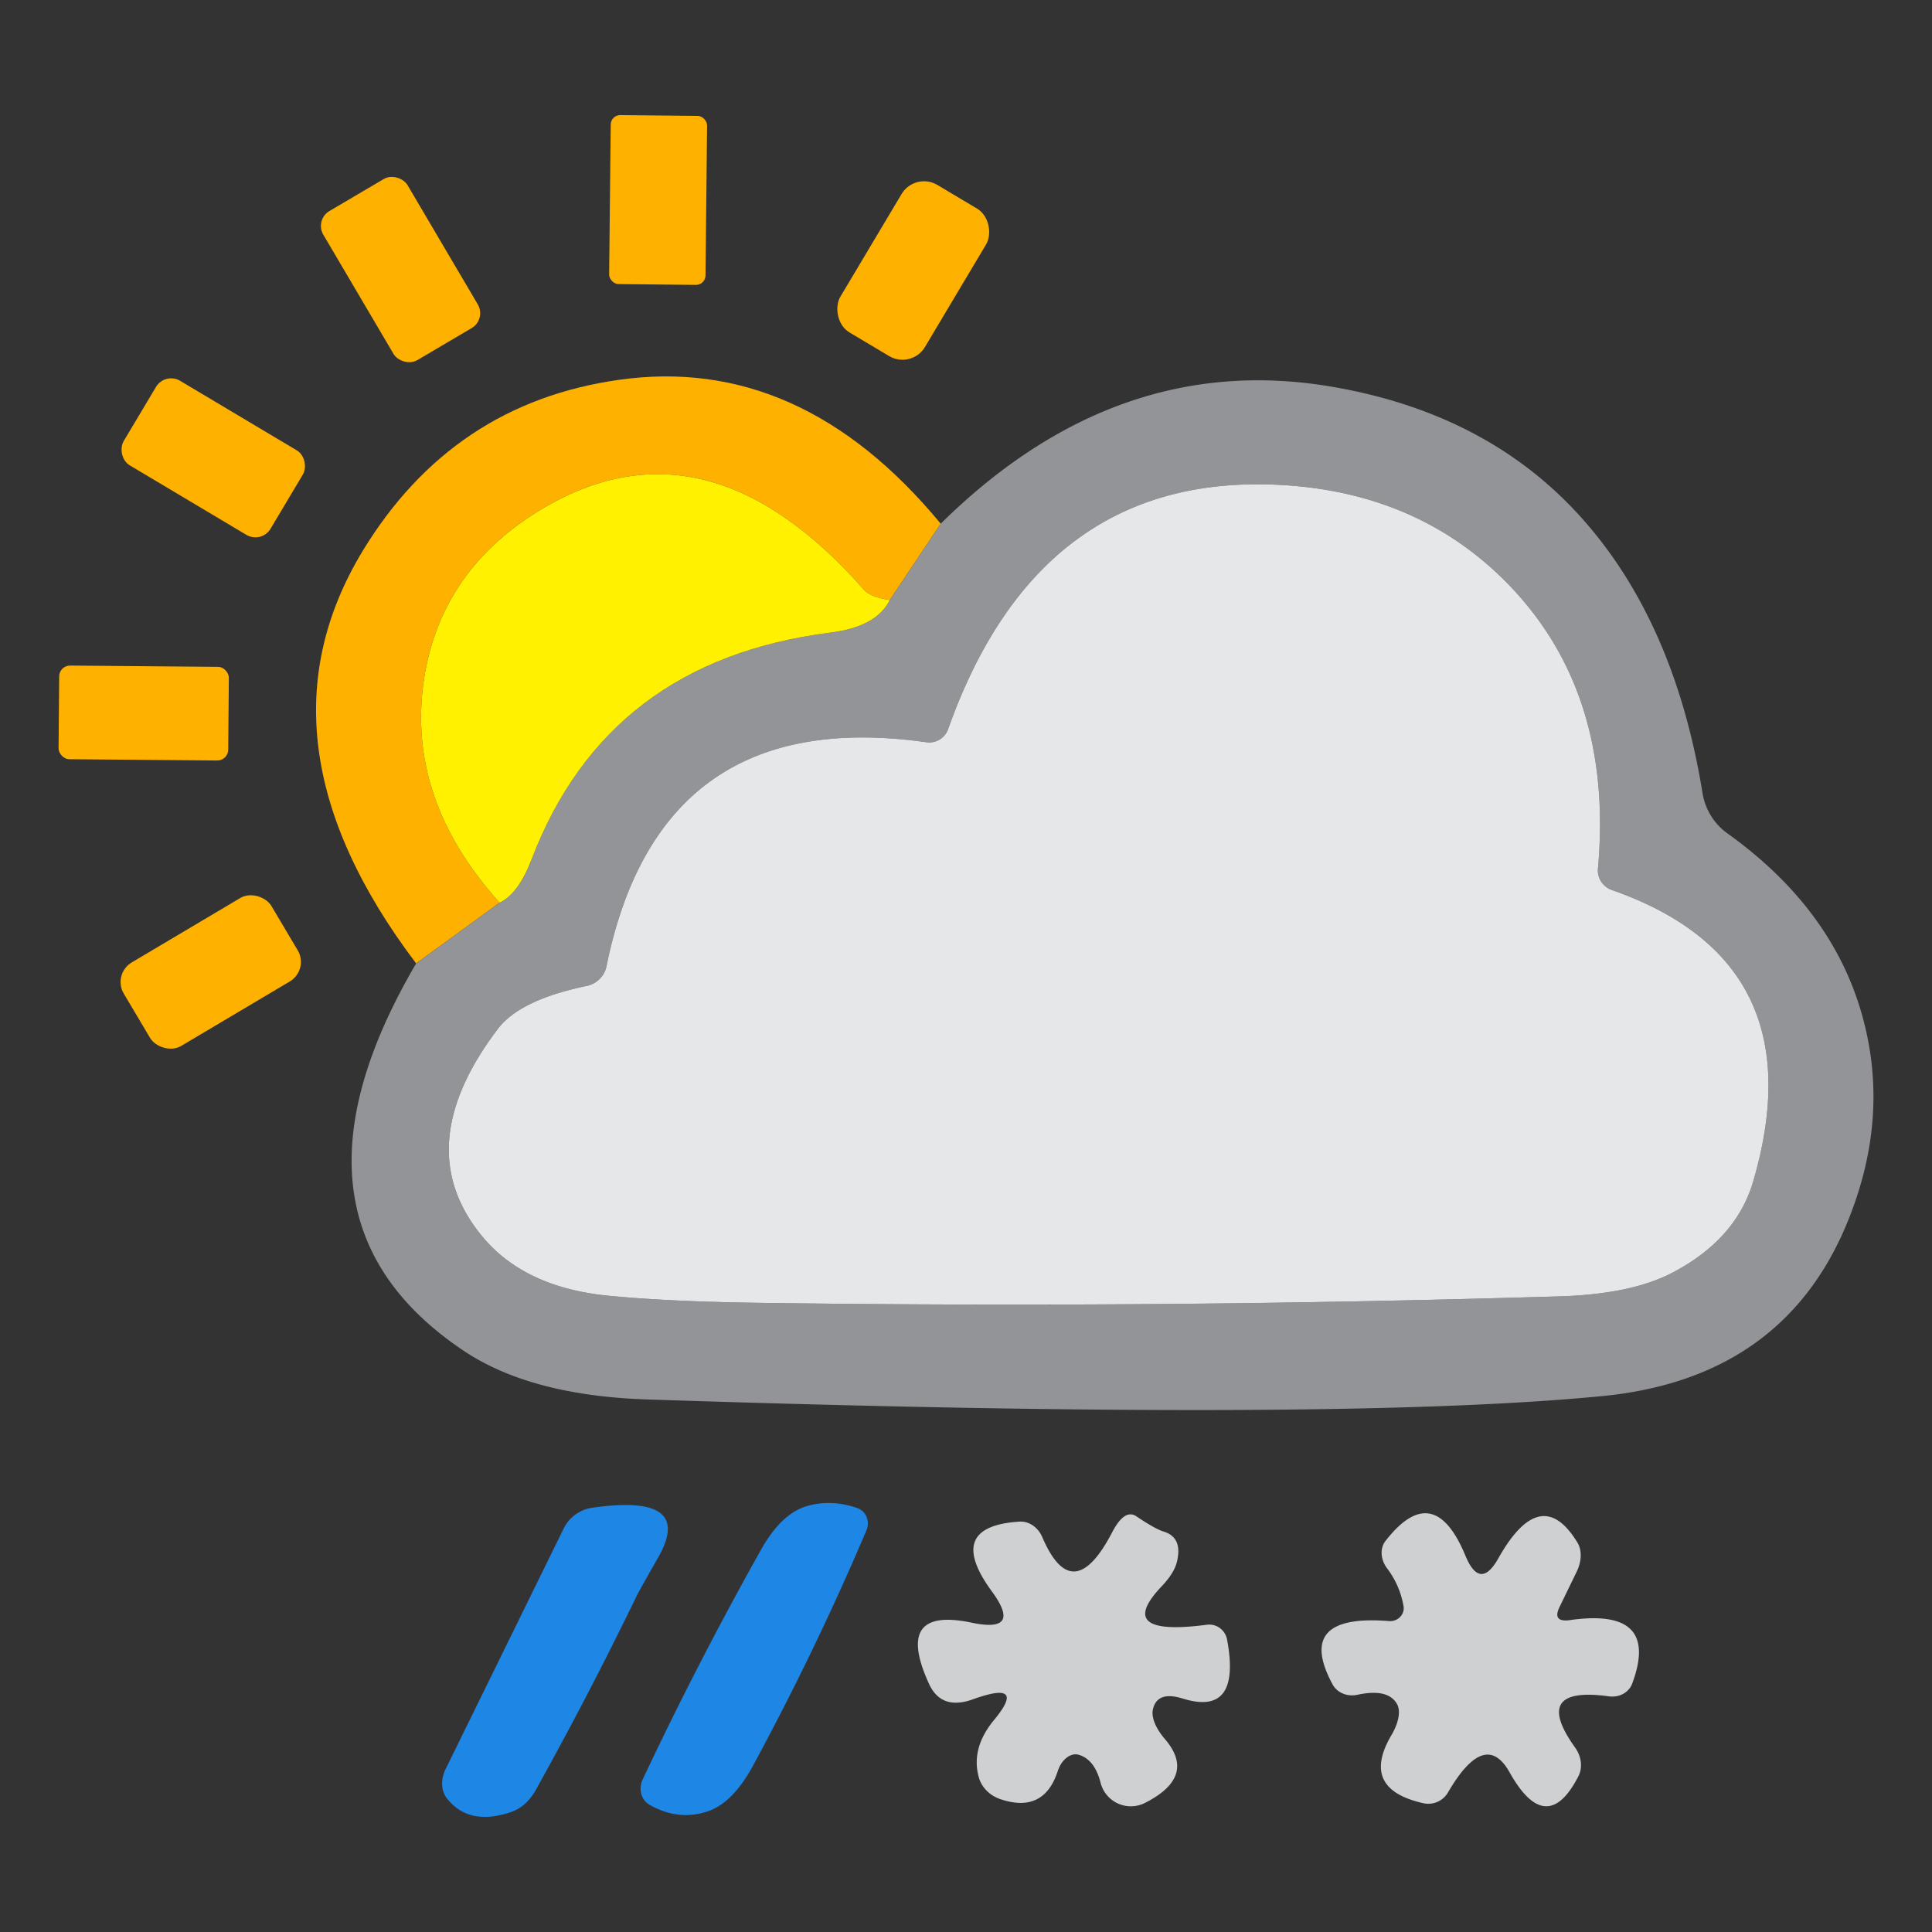 <svg width="256" height="256" xmlns="http://www.w3.org/2000/svg" version="1.1">
 <rect width="100%" height="100%" fill="#333333" stroke="none"/>
 <title>365</title>

 <g>
  <title>Layer 1</title>
  <g id="svg_15">
   <rect id="svg_1" rx="0.28" height="4.98" width="2.84" transform="matrix(4.496, 0.047, -0.047, 4.496, -16.062, -32.511)" y="10.394" x="21.683" fill="#ffb100"/>
   <rect id="svg_2" rx="0.51" height="5.1" width="2.88" transform="matrix(3.874, -2.282, 2.282, 3.874, -38.303, 10.812)" y="12.538" x="13.26" fill="#ffb100"/>
   <rect id="svg_3" rx="0.77" height="5.06" width="2.9" transform="matrix(3.862, 2.302, -2.302, 3.862, 33.64, -91.774)" y="11.902" x="29.776" fill="#ffb100"/>
   <rect id="svg_4" rx="0.52" height="2.9" width="5.04" transform="matrix(3.862, 2.302, -2.302, 3.862, 33.266, -40.78)" y="18.502" x="8.076" fill="#ffb100"/>
   <path id="svg_5" d="m124.65,69.392l-6.744,10.116q-2.563,-0.405 -3.372,-1.304q-20.682,-23.559 -42.308,-11.015q-13.803,8.048 -16.051,22.84q-2.383,15.826 10.026,29.584l-11.06,8.048q-22.301,-29.494 -7.104,-54.627q11.915,-19.603 33.99,-22.705q24.054,-3.417 42.623,19.063z" fill="#ffb100"/>
   <path id="svg_6" d="m55.141,127.661l11.06,-8.048q2.473,-1.169 4.226,-5.71q10.026,-26.347 39.61,-30.079q6.115,-0.764 7.868,-4.316l6.744,-10.116q23.604,-23.29 52.514,-18.029q20.457,3.687 32.687,17.58q12.094,13.713 15.736,36.104a8.228,8.093 -77.1 0 0 3.327,5.395q13.983,10.026 17.894,24.324q3.777,13.758 -2.383,28.056q-8.632,19.873 -32.102,22.166q-35.564,3.462 -126.475,0.45q-15.467,-0.495 -24.369,-6.429q-26.167,-17.49 -6.339,-51.345zm156.599,-12.589q2.068,-23.065 -11.645,-37.407q-12.634,-13.174 -32.731,-13.488q-30.079,-0.405 -41.724,32.417a2.653,2.653 -86.7 0 1 -2.922,1.753q-35.294,-4.991 -42.353,29.674a3.417,3.282 -1.4 0 1 -2.563,2.608q-8.947,1.843 -11.87,5.755q-11.735,15.511 -2.158,27.291q5.575,6.879 16.725,8.003q7.688,0.764 19.423,0.944q53.458,0.764 106.917,-0.854q9.487,-0.315 14.882,-3.192q8.318,-4.406 10.566,-11.96q8.543,-29.135 -18.659,-38.666a2.788,2.698 12.6 0 1 -1.888,-2.877z" fill="#929497"/>
   <path id="svg_7" d="m117.906,79.508q-1.753,3.552 -7.868,4.316q-29.584,3.732 -39.61,30.079q-1.753,4.541 -4.226,5.71q-12.409,-13.758 -10.026,-29.584q2.248,-14.792 16.051,-22.84q21.626,-12.544 42.308,11.015q0.809,0.899 3.372,1.304z" fill="#fff100"/>
   <path id="svg_8" d="m213.628,117.95q27.201,9.532 18.659,38.666q-2.248,7.553 -10.566,11.96q-5.395,2.877 -14.882,3.192q-53.458,1.619 -106.917,0.854q-11.735,-0.18 -19.423,-0.944q-11.15,-1.124 -16.725,-8.003q-9.577,-11.78 2.158,-27.291q2.922,-3.912 11.87,-5.755a3.417,3.282 -1.4 0 0 2.563,-2.608q7.059,-34.665 42.353,-29.674a2.653,2.653 -74.9 0 0 2.922,-1.753q11.645,-32.821 41.724,-32.417q20.097,0.315 32.731,13.488q13.713,14.342 11.645,37.407a2.788,2.698 12.6 0 0 1.888,2.877z" fill="#e6e7e8"/>
   <rect id="svg_9" rx="0.32" height="2.76" width="5" transform="matrix(4.496, 0.039, -0.039, 4.496, -15.564, -31.739)" y="26.625" x="5.44" fill="#ffb100"/>
   <rect id="svg_10" rx="0.67" height="2.86" width="5.06" transform="matrix(3.866, -2.295, 2.295, 3.866, -89.406, 11.333)" y="34.357" x="6.575" fill="#ffb100"/>
   <path id="svg_11" d="m59.052,234.398l15.646,-31.877a5.036,4.991 9 0 1 3.822,-2.743q13.623,-1.933 8.632,6.699q-2.563,4.496 -2.788,4.991q-6.339,13.084 -13.398,25.763a6.609,4.946 -78.9 0 1 -3.147,2.833q-5.62,1.978 -8.588,-1.753a4.002,3.192 -54.1 0 1 -0.18,-3.912z" fill-opacity="0.996" fill="#1f87e6"/>
   <path id="svg_12" d="m106.801,199.599q3.282,-0.989 6.789,0.225a2.248,2.113 -69.2 0 1 1.214,2.967q-6.744,15.871 -14.972,31.068q-2.698,5.036 -6.07,6.16q-3.912,1.304 -7.733,-0.899a2.698,2.428 -62.3 0 1 -0.854,-3.372q7.329,-15.556 15.736,-30.528q2.608,-4.586 5.89,-5.62z" fill-opacity="0.996" fill="#1f87e6"/>
   <path id="svg_13" d="m154.144,202.926q2.608,0.764 1.798,4.046q-0.36,1.484 -2.068,3.282q-6.295,6.654 6.025,5.036a2.428,2.383 81.1 0 1 2.698,1.978q1.888,10.161 -5.8,7.823q-3.507,-1.124 -4.046,1.484a5.44,2.698 41.2 0 0 1.574,3.822q4.316,4.991 -2.608,8.498a4.136,4.136 69.6 0 1 -5.89,-2.698q-0.809,-3.102 -2.922,-3.687a2.922,2.023 -73 0 0 -2.743,2.158q-1.843,5.665 -7.598,3.732a4.541,4.136 3.1 0 1 -2.877,-2.922q-1.034,-3.822 1.978,-7.508q4.541,-5.44 -2.788,-2.788q-4.181,1.484 -5.8,-2.113q-4.676,-10.251 5.71,-8.048q6.699,1.394 2.653,-4.136q-6.339,-8.632 3.642,-9.262a3.372,2.922 75 0 1 3.012,2.023q4.046,9.487 9.307,-0.674q1.619,-3.057 3.147,-2.068q2.473,1.664 3.597,2.023z" fill-opacity="0.996" fill="#d0d1d2"/>
   <path id="svg_14" d="m208.097,214.661q11.915,-1.664 8.183,8.408a2.922,2.653 13.1 0 1 -3.057,1.709q-10.386,-1.439 -4.541,6.744a3.957,3.372 42.7 0 1 0.45,3.867q-4.226,8.183 -9.127,-0.584q-3.237,-5.71 -8.138,2.698a3.012,3.012 20.6 0 1 -3.237,1.439q-8.498,-1.888 -4.226,-9.082a4.856,2.428 -53.2 0 0 0.719,-4.046q-1.169,-2.113 -5.215,-1.259a3.102,2.833 -20.3 0 1 -3.327,-1.349q-5.081,-9.397 7.419,-8.408a1.798,1.709 -2 0 0 1.978,-1.978q-0.495,-2.788 -2.203,-5.036a3.237,2.698 46.6 0 1 -0.225,-3.552q6.429,-8.318 10.656,1.978q1.933,4.586 4.361,0.225q5.62,-9.936 10.431,-2.068a4.496,3.237 -53 0 1 -0.09,3.912l-2.293,4.721q-0.944,2.023 1.484,1.664z" fill-opacity="0.996" fill="#d0d1d2"/>
  </g>
 </g>
</svg>